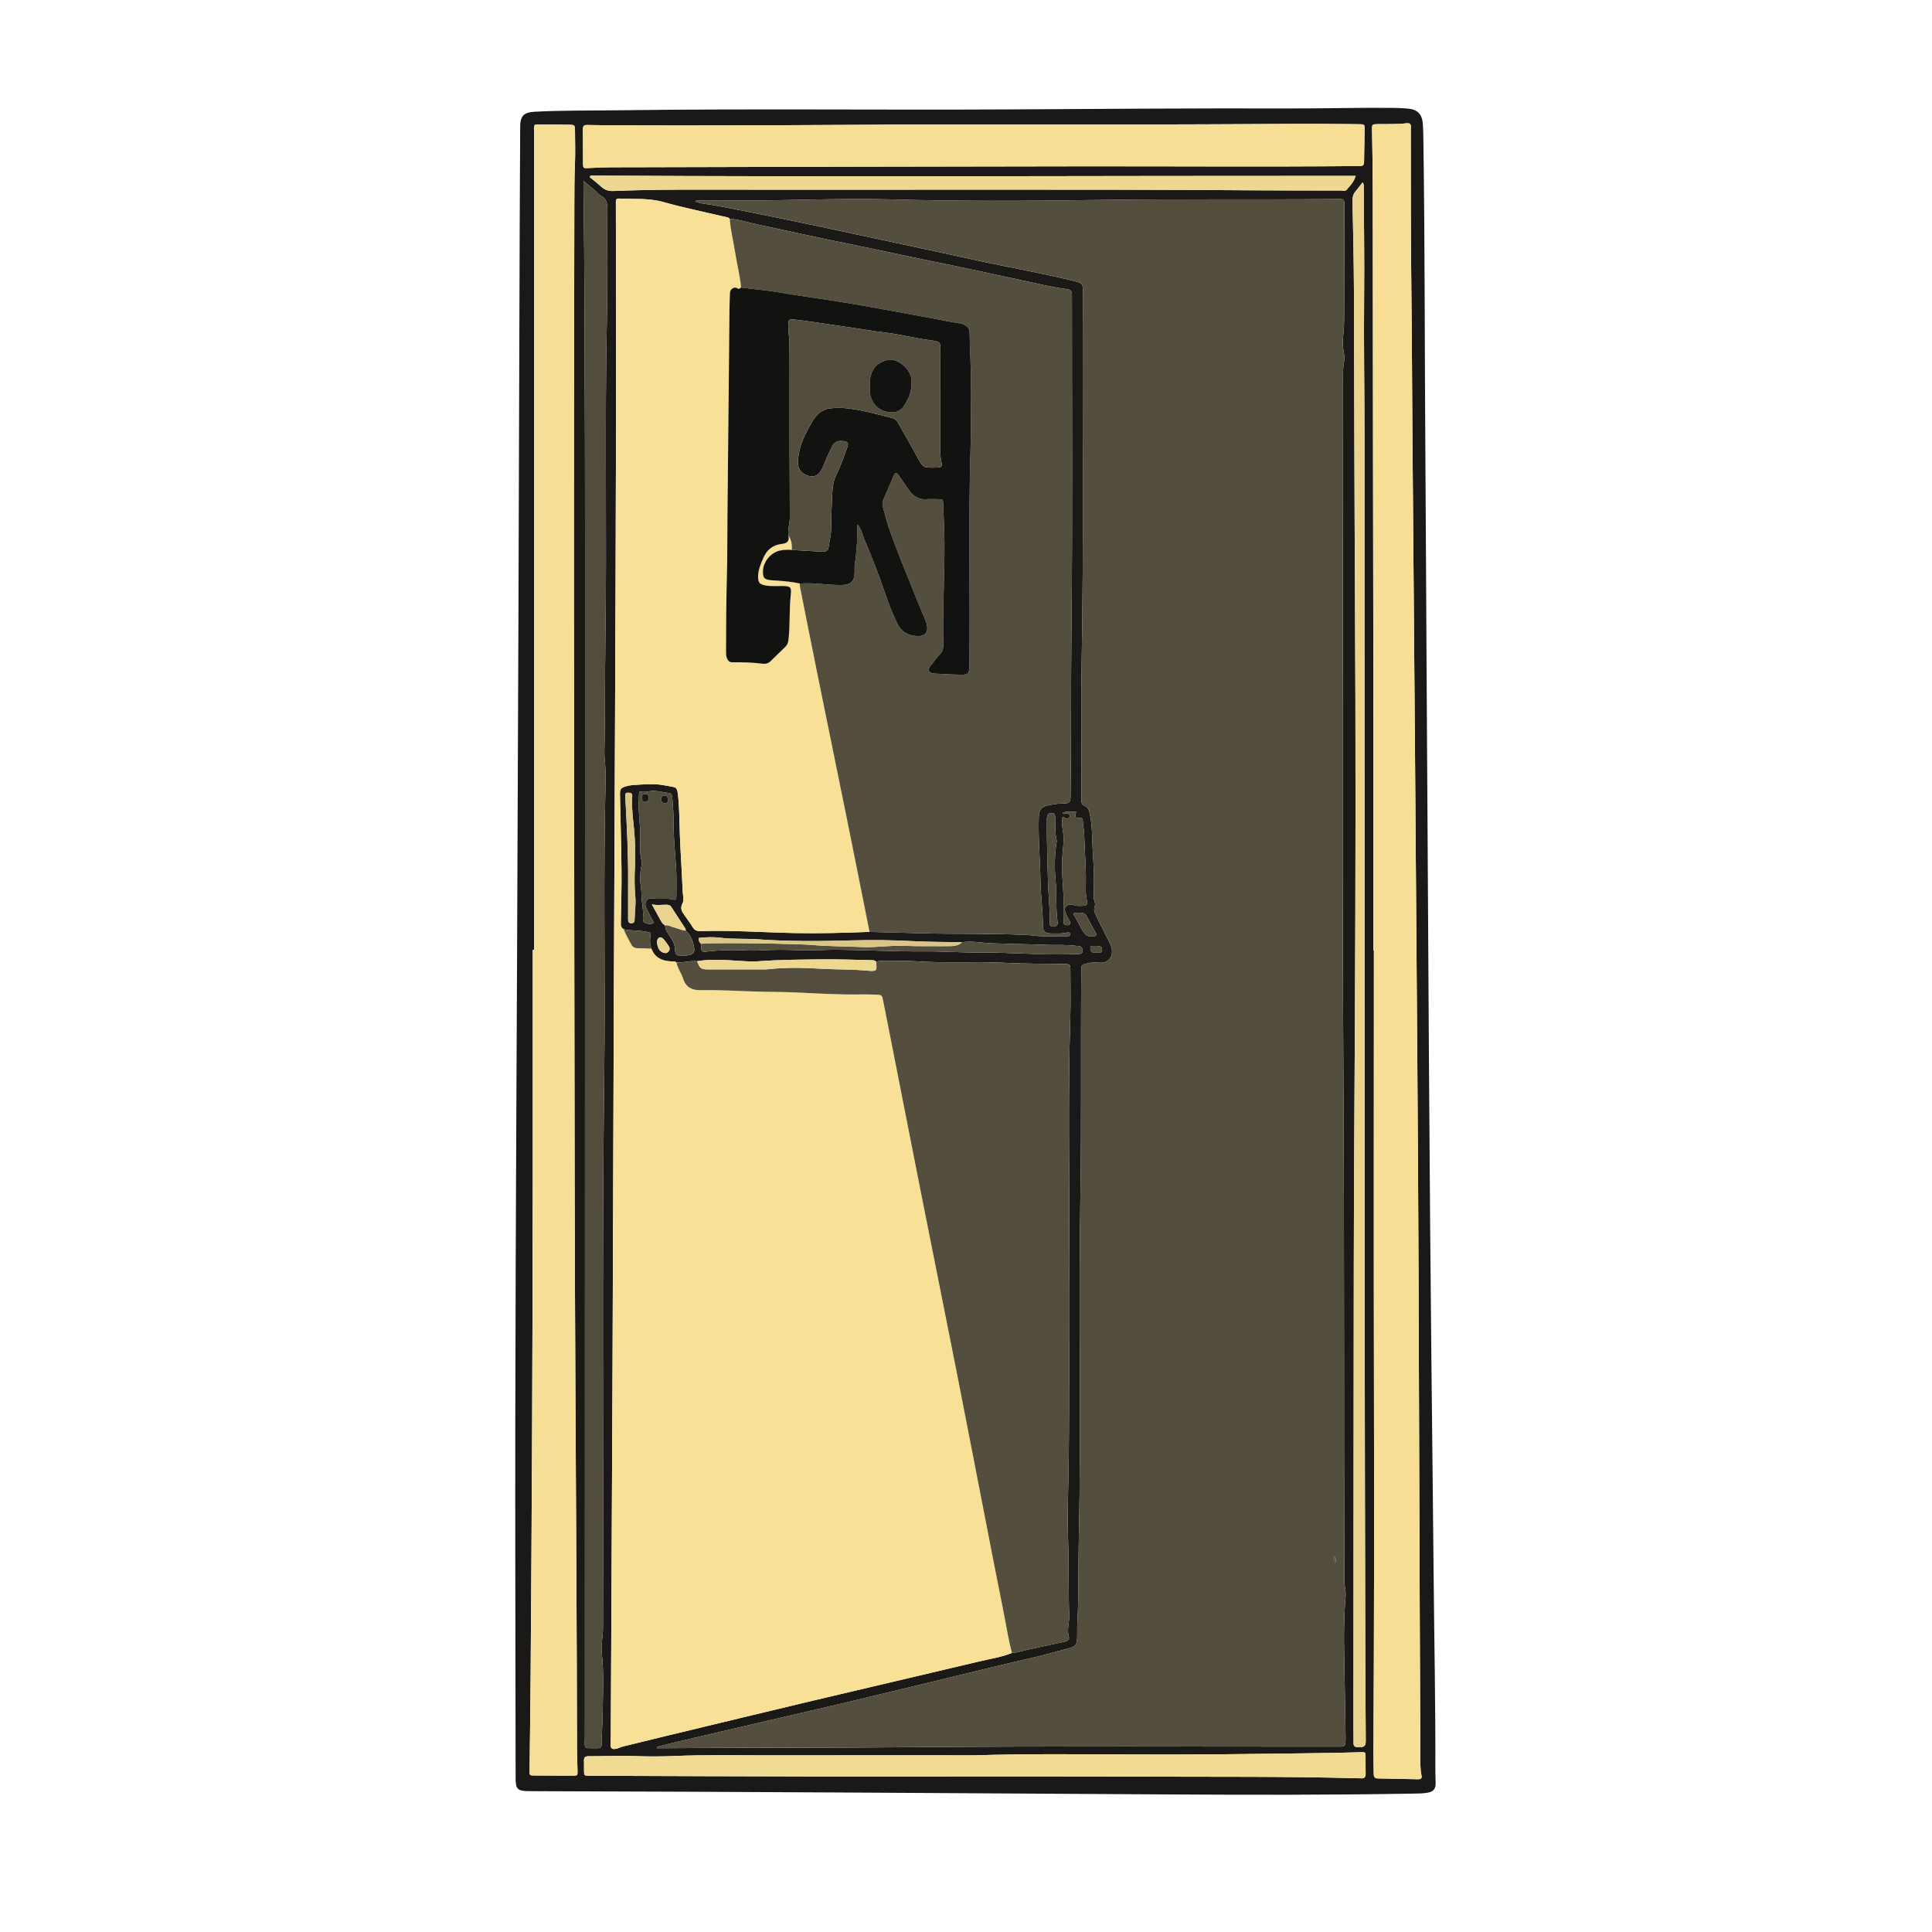 <?xml version="1.0" encoding="UTF-8"?><svg id="Capa_1" xmlns="http://www.w3.org/2000/svg" width="985.66mm" height="985.66mm" viewBox="0 0 2794 2794"><defs><style>.cls-1{fill:#f1da92;}.cls-1,.cls-2,.cls-3,.cls-4,.cls-5,.cls-6,.cls-7,.cls-8,.cls-9,.cls-10,.cls-11,.cls-12{stroke-width:0px;}.cls-2{fill:#f8e096;}.cls-3{fill:#1a1917;}.cls-4{fill:#e9d38e;}.cls-5{fill:#121211;}.cls-6{fill:#dbc686;}.cls-7{fill:#f5de95;}.cls-8{fill:#f6de95;}.cls-9{fill:#534e3d;}.cls-10{fill:#524d3c;}.cls-11{fill:#514c3b;}.cls-12{fill:#eed790;}</style></defs><path class="cls-3" d="M747.8,1376.94c.67-165.64,1.41-331.27,2-496.91.66-183.97,1.16-367.95,1.77-551.92.16-48.33.45-96.65.71-144.98.08-15.39,5.11-20.69,20.89-21.54,40.29-2.15,80.63-1.56,120.95-2.1,188.63-2.53,377.28-.25,565.92-1.28,134.65-.74,269.29-1.79,403.94-1.37,50.32.16,100.64-1.35,150.97-.83,6.99.07,13.99.42,20.95,1,14.14,1.17,21.03,8.46,21.83,22.87.37,6.65.59,13.32.69,19.98,2.31,154.96,1.82,309.95,2.95,464.92.71,98.32,1.1,196.63,1.67,294.95.53,90.65,1.11,181.3,1.65,271.95.59,98.31,1.12,196.63,1.76,294.94.52,81.32,1.11,162.63,1.76,243.95.52,64.32,1.14,128.64,1.79,192.96,1.06,103.98,2.3,207.95,3.25,311.93.87,95.65,2.84,191.28,2.52,286.94-.02,5.66.45,11.33.39,16.99-.08,7.69-3.35,11.55-10.98,13.02-7.23,1.39-14.59,1.31-21.92,1.44-119.97,2.11-239.96,1.88-359.94,1.15-304.95-1.86-609.9-3.8-914.86-4.68-1.33,0-2.67,0-4-.03-15.87-.23-18.74-2.78-18.78-18.55-.22-97.98-.28-195.96-.45-293.94-.51-300.29,1.17-600.58,2.59-900.87ZM961.88,1338.33c.1,6.35,3.85,11.07,7.09,16.03,3.25,4.99,6.4,10,6.96,16.21,1.02,11.48,1.09,11.51,12.29,11.31,2.96-.05,6.02,0,8.86-.69,4.65-1.12,7.75-4.05,6.96-9.28-1.5-9.9-4.47-19.17-12.44-26-.1-.98.12-2.17-.35-2.9-6.8-10.56-13.7-21.06-20.55-31.59-1.92-2.95-4.9-3.02-7.92-3.03-6.15-.02-12.25,1.12-20.1-.51,5.23,9.47,9.52,17.14,13.71,24.85,1.32,2.42,3.25,4.13,5.49,5.59ZM1391.29,1362.55c-23.96-.28-47.89-.24-71.86-1.51-29.55-1.57-59.16-1.86-88.82-1.04-44.9,1.24-89.88,1.65-134.74-1.59-17.93-1.29-35.9.01-53.84-2.24-10.32-1.3-21-.96-31.52.24-.42,3.92.92,6.4,3.31,8.45.14,12.93.77,12.06,11.71,10.88,14.93-1.61,29.84-2.11,44.77-1.61,9.54.32,18.94,1,28.6.37,18.57-1.22,37.3-1.1,55.91-.35,18.89.77,37.7-.79,56.57-.67,40.91.28,81.77,2.71,122.67,2.4,29.49-.23,58.93,1.96,88.38,1.73,38.95-.31,77.77,3.37,116.71,2.55,6.99-.15,13.98-.23,20.97-.43,2.9-.08,5.57-1.17,5.5-4.48-.07-3.44-1.35-6.58-5.49-7.18-.98-.14-2.01,0-2.99-.14-14.74-2.09-29.61-.88-44.41-1.48-25.56-1.04-51.16-1.29-76.74-2.22-14.9-.54-29.74-3.65-44.72-1.68ZM1266.94,1390.84c-1.66-2.01-3.91-2.21-6.32-2.26-23.98-.43-47.96-1.53-71.93-1.2-30.63.41-61.28.43-91.87,2.79-9.94.77-19.93-.19-29.92-.77-19.57-1.13-39.24-2.72-58.8.66-10.04-1.05-19.81,2.33-29.81,1.81-2.54-2.15-5.62-1.44-8.54-1.6-12.82-.72-23-5.4-27.71-18.36-2.73-7.54-2.26-15.32-.9-22.83-13.25-4.36-26.44-2.48-39.05-5.15-3.74-2-4.37-5.15-4.29-9.21.52-25.29,1.21-50.6.97-75.89-.34-36.26-1.43-72.52-2.18-108.77-.19-9.28.99-10.88,9.93-13.22,2.56-.67,5.2-1.28,7.84-1.45,16.24-1.03,32.45-2.76,48.68.7,15.76,3.36,16.32-.57,18.05,19.98,1.93,22.88,1.51,45.88,2.87,68.82,1.28,21.57,2.22,43.18,3.37,64.77.3,5.64,2.06,12.36-.29,16.73-4.15,7.69-.49,12.32,3.19,17.68,3.77,5.49,7.95,10.73,11.3,16.46,2.72,4.66,6.1,6.17,11.39,6,45.63-1.44,91.18,1.92,136.77,2.85,35.98.73,71.88-.37,107.8-1.71,24.59.75,49.19,1.24,73.78,1.95,51.55,1.47,103.17-.04,154.72,2.61,2.32.12,4.64.27,6.94.59,16.9,2.38,33.9.82,50.85,1.14,2.11.04,4.21-.73,3.64-3.43-.57-2.68-2.86-2.34-4.79-1.82-7.21,1.97-14.57,1.15-21.86,1.25-9.6.13-12.71-2.67-12.66-12.4.13-21.29-3.19-42.43-3.46-63.58-.39-30.61-3.42-61.13-2.44-91.76.36-11.34,3.57-15.76,14.62-17.83,6.5-1.22,13.02-2.35,19.74-2.41,10.61-.11,11.51-1.34,11.64-11.45,1.02-78.24.36-156.48,1.22-234.73,1.78-160.92.68-321.87.76-482.8,0-2,.06-4-.02-6-.28-6.59-1.39-8.02-8.1-8.93-21.06-2.85-41.7-7.84-62.43-12.32-44.41-9.58-88.79-19.26-133.33-28.24-37.38-7.53-74.58-15.93-111.97-23.41-46.82-9.36-93.39-19.89-140.11-29.71-12.94-2.72-25.54-7.16-38.87-8-2.54-2.59-6.04-2.59-9.24-3.34-28.84-6.85-57.95-12.7-86.44-20.78-21.41-6.07-42.93-4.14-64.46-5.13-3.48-.16-4.75,1.61-4.63,4.83.06,1.66.04,3.33.04,5,.11,103.63.47,207.26.26,310.89-.31,152.96-.98,305.92-1.57,458.87-.51,129.96-1.19,259.93-1.69,389.89-.65,172.62-1.1,345.24-1.81,517.86-.71,173.95-1.63,347.9-2.46,521.85-.04,8.99.08,18-.27,26.98-.23,5.79,2.98,6.76,7.74,5.78,3.54-.73,6.83-2.58,10.36-3.45,20.03-4.98,40.09-9.87,60.16-14.7,72.21-17.39,144.4-34.91,216.67-52.08,79.08-18.79,158.26-37.1,237.32-55.96,16.11-3.84,32.65-6.21,48.14-12.51,7.43-.06,14.29-2.93,21.43-4.39,18.2-3.73,36.28-7.99,54.47-11.74,4.28-.88,7.63-2.83,6.36-7.05-3.13-10.37.8-20.4.46-30.63-1.22-36.25-.22-72.52-1.56-108.81-1.38-37.53.36-75.2.83-112.79,1.29-102.63.1-205.29.7-307.94.65-111.25-1.87-222.52,1.62-333.77.72-22.97.21-45.99.21-68.98,0-10.16-.06-10.06-10.61-10.25-27.94-.48-55.86-.11-83.83-1.64-43.19-2.37-86.53.79-129.77-2.26-13.93-.98-27.98-.33-41.98-.29-4.97.02-10.01-.74-14.88.97ZM949.86,2526.28c.14.64.29,1.28.43,1.93,3.65,0,7.29.02,10.94,0,120.93-.88,241.87-.39,362.81-1.48,202.98-1.83,405.98-.67,608.98-.77,2.33,0,4.67.01,7-.05,3.53-.1,5.62-1.86,5.81-5.47.14-2.66.15-5.33.13-8-.22-25.61-.91-51.23-1.29-76.82-.62-42.24-2.49-84.58,1.32-126.8.7-7.76-1.8-15.13-1.82-22.82-.85-244.49.07-488.98-1.41-733.48-2.01-331.64-.51-663.31-.45-994.96,0-11.28-.75-22.58,1.36-33.86.9-4.78.46-10.05-.47-14.89-1.61-8.32-1.57-16.73-.58-24.87.97-7.99,1.24-15.9,1.26-23.86.11-52.33.15-104.66.27-156.99.04-17.06,1.58-15.37-14.62-15.22-115.6,1.04-231.2-.38-346.82,1.37-98.23,1.49-196.53,1.88-294.82-.91-78.25-2.22-156.53,2.58-234.81,1.46-13.33-.19-26.67-.07-40,0-2.37.01-4.91-.56-8.21,1.33,9.35,3.85,18.29,3.96,26.99,5.57,34.88,6.45,69.67,13.47,104.42,20.61,32.5,6.68,64.91,13.75,97.35,20.68,39.9,8.53,79.78,17.1,119.67,25.66,34.38,7.38,68.68,15.19,103.17,22.01,30.27,5.99,60.51,12.06,90.52,19.22,21.14,5.04,19.15,4.07,19.04,24.31-.99,177.27,1.51,354.55-1.81,531.81-.95,50.65-.15,101.33-.17,151.99,0,14.33-.04,28.67-.12,43-.02,3.75-.16,7.34,4.19,9.16,5.58,2.33,6.99,7.14,8.15,12.71,2.24,10.8,2.9,21.87,3.16,32.64.61,24.61,3.54,49.14,2.45,73.8-.21,4.66.19,9.34,0,14-.16,4.05,3.03,7.85,1.46,11.73-2.3,5.72.02,10.45,2.29,15.2,4.58,9.6,9.42,19.07,14.14,28.6,2.22,4.48,4.68,8.86,6.58,13.47,5.77,14.04-2.91,26.58-16.56,24.84-5.84-.74-11.87-.39-17.83,1.19-7.97,2.11-8.09,1.74-8.17,10.15-1.08,108.6.44,217.19-1.36,325.8-2.73,164.9,1.43,329.86-2.26,494.79-.92,41.26.25,82.57-2.18,123.82-.37,6.31,0,12.67-.2,19-.34,11.61-1.76,13.87-12.78,16.94-19.5,5.43-39.06,10.65-58.82,15.16-35.92,8.19-71.68,17.09-107.5,25.72-48.08,11.58-96.12,23.29-144.22,34.75-35.52,8.46-71.11,16.6-106.67,24.88-48.48,11.3-96.97,22.57-145.45,33.92-10.86,2.54-21.65,5.37-32.48,8.06ZM1986.11,1374.19c.26,0,.52,0,.77,0,0,216.32-.34,432.65.11,648.97.36,170.32.2,340.65-.78,510.97-.06,10.33.36,20.66.41,30.99.02,4.26,1.05,6.77,6.15,6.82,19,.2,37.99.87,56.98,1.15,5.61.08,6.9-1.27,5.82-6.41-2-9.59-1.42-19.26-1.48-28.88-.38-65.33-.65-130.66-.89-195.99-.61-170.66-1.09-341.31-1.79-511.97-.4-97.66-1.03-195.32-1.72-292.98-1.13-159.65-2.36-319.3-3.6-478.95-1.13-144.98-2.26-289.97-3.53-434.95-.61-69.32-.66-138.65-1.54-207.97-.95-74.66-.56-149.33-.75-223.99,0-2.33-.17-4.68.05-7,.49-5.18-2.08-6.22-6.65-5.68-13.61,1.61-27.3.96-40.96,1.19-8.56.14-8.71.14-8.52,8.78,1.22,55.32,1.12,110.64,1.13,165.97.04,206.65.55,413.31.75,619.96.13,133.33.02,266.65.02,399.98ZM772.27,1373.64c-.62,0-1.24,0-1.87,0,0,107.66.01,215.31,0,322.97-.03,243.31-1.27,486.61-3.05,729.92-.33,44.66-1.01,89.32-1.5,133.97-.08,6.87-.03,7.09,6.19,7.15,19,.18,38,.26,56.99.21,6.29-.02,6.35-.33,6.17-7.11-.27-10.66-.74-21.32-.76-31.98-.29-166.31-1.28-332.62-2.2-498.93-1.19-213.64-1.41-427.29-1.69-640.93-.47-364.63-.91-729.26.05-1093.9.05-18.99.07-37.98.85-56.98.68-16.3.23-32.66.08-48.99-.07-8.19-.5-8.52-8.46-8.65-12.33-.2-24.66-.3-36.99-.34-15.93-.05-13.77-1.94-13.77,13.7-.04,393.29-.03,786.59-.03,1179.88ZM1409.43,179.99c-28,0-55.99-.14-83.99.02-153.32.87-306.63,2.1-459.95.99-5.33-.04-10.67-.06-16-.25-4.44-.16-6.64,1.22-6.55,6.26.28,16.33.04,32.67.2,49,.07,7.13.41,7.44,7.44,7.01,23.97-1.45,47.99-1.12,71.97-1.19,212.64-.6,425.29-1.07,637.93-1.32,135.32-.16,270.63.87,405.95-.38,5.24-.05,6.17-1.87,6.22-6.25.16-15.33.57-30.65.77-45.98.11-8.13,0-8.22-8.06-8.28-29.66-.23-59.33-.7-88.99-.52-155.65.96-311.3,1.39-466.95.88ZM843.86,261.63c0,5.54-.04,9.07,0,12.6.81,57.6,1.19,115.22,1.45,172.8,1.19,262.97.72,525.94.71,788.92-.02,425.29-.16,850.58-.17,1275.87,0,18.15-3.5,16.27,17.52,16.44,4.44.03,6.86-1.28,6.83-6.2-.1-15.29,1.21-30.58,1.37-45.82.29-28.26,1.95-56.58-1.26-84.82-1.4-12.3,1.65-24.48,1.69-36.82.92-266.24-1.63-532.49,1.82-798.73,1.87-144.25-1.73-288.54,2.12-432.78.33-12.35-2.12-24.46-1.84-36.83,1.16-52.26.54-104.53,1.35-156.81,2.44-157.9-1.2-315.85,2.32-473.77,1.14-51.3.16-102.65.57-153.98.07-8.55-1.79-14.79-9.73-18.89-2.85-1.47-4.84-4.53-7.37-6.69-5.2-4.44-10.49-8.77-17.37-14.49ZM1409.96,2538.49c-98.64,0-197.29-.12-295.93.05-46.32.08-92.65-1-138.95.95-18.65.78-37.26.8-55.95.14-22.63-.8-45.31.25-67.97.18-5.45-.02-6.93,2.2-6.64,7.14.27,4.65-.05,9.33.05,13.99.15,6.87.21,6.88,7.47,7.09,2.33.07,4.67.03,7,.04,107.64.35,215.28.88,322.93,1,157.3.18,314.6-.39,471.89.23,102.97.41,205.96-.46,308.91,2.35,1.67.05,3.35-.11,5,.06,5.01.53,7.36-1.31,7.17-6.68-.28-8.32.05-16.66-.11-24.99-.12-6.21-.29-6.2-7.11-6.03-15.98.38-31.95.9-47.93,1.11-54.97.74-109.94,1.56-164.92,1.98-43.65.33-87.31.29-130.97.1-71.31-.3-142.63-.99-213.94,1.28ZM1970.5,263.79c-3.62,4.64-6.73,8.9-10.14,12.91-3.45,4.04-4.51,8.47-4.4,13.79.86,43.98,1.93,87.97,2.08,131.95.48,146.65.69,293.31,1.5,439.96,1.12,203.31.93,406.64-.1,609.96-.6,118.99-1.41,237.98-1.61,356.97-.37,224.32-.37,448.64-.52,672.96,0,6,.32,12.01.11,18-.17,4.85,1.92,6.67,6.55,6.21,1.32-.13,2.66.05,4,.07q6.86.08,7.1-7.14c.06-2,.03-4,.02-6-.22-40.66-.55-81.32-.63-121.99-.36-171.32-.86-342.64-.93-513.96-.16-413.31-.07-826.62-.19-1239.93-.02-71.33-1.3-142.66-.55-213.98.53-51.01-.43-101.98-.53-152.97,0-1.89.58-3.95-1.75-6.8ZM853.91,253.92c-.32.79-.64,1.59-.96,2.38,5.6,4.59,11.4,8.95,16.73,13.83,4.97,4.56,10.35,6.36,17.16,6.08,41.29-1.66,82.61-2.03,123.94-1.95,268.97.55,537.95-.93,806.92.99,40.33.29,80.65.23,120.98.27,2.94,0,6.69,1.3,8.66-1,4.98-5.84,10.79-11.33,13.1-20.18-369.5-.19-738.02,1.81-1106.53-.42ZM925.12,1144.68c-1.65,3.57-.89,6.93-1.12,10.17-1.35,18.97,2.2,37.76,1.97,56.71-.14,10.92-.93,21.91,1.66,32.78.74,3.12.54,6.79-.35,9.89-1.42,4.94-1.02,9.88-1.36,14.84-.55,8.04,1.79,15.88,1.75,23.76-.05,12,3.35,23.73,2.19,35.74-.4,4.19,2.05,6.21,5.59,6.97,3.15.68,6.49,1.43,10.2-1.02-3.77-7.27-7.69-14.47-11.25-21.85-3.34-6.92,1.21-14.91,8.36-13.57,10.28,1.94,20.67-.81,30.76,1.77,4.06,1.04,4.62-1.14,4.61-4.16-.08-14.31.53-28.68-.46-42.93-1.5-21.5-3.66-42.97-3.59-64.54.04-11.98-.75-23.86-1.88-35.77-.32-3.42-1.38-6.23-4.76-6.59-9.53-1.03-18.96-4.42-28.59-2.51-4.61.91-9.02,1.38-13.72.32ZM1536.61,1181.87c-2.26,10.03,1.36,19.77,1.5,29.71.17,11.36-1.72,22.47-2.15,33.74-.83,21.63,2.87,43.07,2.04,64.68-.23,5.98-.05,11.98-.03,17.96,0,2,.03,3.99.13,5.99.11,2.27,1.21,3.75,3.61,3.9,1.96.12,4.15.52,5.48-1.35,1.07-1.5.42-3.2-.37-4.71-1.54-2.93-3.49-5.7-4.6-8.78-1.41-3.92-4.23-8.33-.6-12.16,3.25-3.44,7.79-3.35,12.13-1.78,3.89,1.41,7.9,1.01,11.86.9,5.88-.16,7.15-1.27,6.19-7.27-1-6.25-1.97-12.44-1.69-18.77,1.13-25.93-1.65-51.75-2.21-77.64-.15-6.88-2.02-13.74-2.09-20.73-.02-1.84-.99-2.64-3.19-2.7-8.43-.2-8.43-.33-6.36-8.68-6.53-.05-13.07-1.83-19.81,1.54,2.91,3.14,4.96-.07,7.15.67,2.08.7,3.8,1.71,3.52,4.06-.27,2.23-2.02,3.22-4.22,3.46-2.42.26-3.65-3.06-6.28-2.05ZM908.37,1273.57c0,18.31.02,36.61-.02,54.92,0,3.55.03,6.82,4.99,6.69,4.38-.12,4.4-3.12,4.47-6.24.23-10.59,1.94-21.07.99-31.79-1.29-14.56-1.37-29.2-.55-43.88,1-17.94.31-35.96-1.29-53.84-1.25-13.9-3.42-27.71-2.76-41.73.11-2.32.15-4.66.1-6.98-.1-4.35-3.28-4.25-6.36-4.32-3.19-.07-3.9,1.81-3.73,4.51.15,2.33.24,4.65.37,6.98,2.02,38.54,4.04,77.09,3.8,115.71ZM1528.25,1216.29c-2.76-11.14-1.82-23.16-2.34-35.09-.01-.33-.04-.66-.06-1-.19-3.46-2.29-4.46-5.4-4.27-4.91.3-6.33,2.12-6.43,9.05-.43,29.92.92,59.81,1.56,89.71.43,19.94,3.24,39.77,2.33,59.74-.2,4.41,2.04,5.94,6.18,5.49,4.02-.44,6.01-2.34,5.38-6.61-2.96-20.09-.94-40.4-2.94-60.62-1.82-18.44-1.38-37.2,1.72-56.42ZM1551.84,1321.31c5.78,9.02,9.59,18.08,14.92,26.41,3.57,5.58,7.99,7.1,14.07,6.51,3.8-.37,5.87-1.34,3.65-5.42-4.41-8.11-8.82-16.22-13.33-24.28-1.54-2.76-3.97-4.46-7.24-4.45-3.59.01-7.24-.8-12.07,1.23ZM950.07,1363.37c1.06,5.29,2.07,11.01,7.87,13.83,2.7,1.31,5.86,1.87,8.37-.6,2.41-2.39,2.67-5.42.9-8.22-2.12-3.35-4.5-6.58-7.05-9.62-1.73-2.06-4.19-3.9-6.97-2.63-2.69,1.23-2.74,4.29-3.13,7.25ZM1584.39,1377.87c2.24,0,3.23.04,4.21,0,2.31-.11,4.87-.07,5.17-3.2.32-3.36-1.12-5.82-4.61-6.4-2.24-.38-4.57-.43-6.85-.32-2.1.1-5.37-.81-5.38,2.47-.01,2.67.32,6.12,3.85,7.15,1.53.45,3.24.28,3.61.3Z"/><path class="cls-9" d="M949.86,2526.28c10.82-2.69,21.62-5.52,32.48-8.06,48.47-11.35,96.96-22.62,145.45-33.92,35.56-8.28,71.15-16.42,106.67-24.88,48.1-11.46,96.15-23.17,144.22-34.75,35.82-8.63,71.58-17.52,107.5-25.72,19.76-4.51,39.32-9.72,58.82-15.16,11.03-3.07,12.44-5.33,12.78-16.94.19-6.33-.18-12.68.2-19,2.43-41.25,1.26-82.55,2.18-123.82,3.69-164.92-.47-329.89,2.26-494.79,1.8-108.62.28-217.21,1.36-325.8.08-8.41.2-8.04,8.17-10.15,5.96-1.58,11.99-1.93,17.83-1.19,13.65,1.74,22.32-10.79,16.56-24.84-1.89-4.61-4.36-8.99-6.58-13.47-4.72-9.53-9.55-19.01-14.14-28.6-2.27-4.76-4.59-9.48-2.29-15.2,1.56-3.88-1.62-7.68-1.46-11.73.18-4.66-.21-9.34,0-14,1.1-24.65-1.84-49.19-2.45-73.8-.27-10.77-.92-21.84-3.16-32.64-1.16-5.57-2.57-10.38-8.15-12.71-4.35-1.82-4.21-5.41-4.19-9.16.08-14.33.12-28.67.12-43,.02-50.67-.78-101.35.17-151.99,3.32-177.27.82-354.54,1.81-531.81.11-20.25,2.1-19.27-19.04-24.31-30.01-7.16-60.25-13.24-90.52-19.22-34.49-6.82-68.79-14.64-103.17-22.01-39.89-8.56-79.78-17.13-119.67-25.66-32.44-6.94-64.86-14.01-97.35-20.68-34.75-7.14-69.53-14.16-104.42-20.61-8.69-1.61-17.63-1.72-26.99-5.57,3.3-1.88,5.84-1.32,8.21-1.33,13.33-.06,26.67-.19,40,0,78.29,1.12,156.56-3.68,234.81-1.46,98.28,2.78,196.58,2.4,294.82.91,115.62-1.75,231.22-.33,346.82-1.37,16.19-.15,14.66-1.84,14.62,15.22-.12,52.33-.15,104.66-.27,156.99-.02,7.97-.29,15.88-1.26,23.86-.99,8.14-1.03,16.55.58,24.87.93,4.84,1.37,10.11.47,14.89-2.11,11.28-1.36,22.58-1.36,33.86-.06,331.66-1.56,663.32.45,994.96,1.48,244.5.55,488.99,1.41,733.48.03,7.68,2.52,15.06,1.82,22.82-3.81,42.22-1.94,84.56-1.32,126.8.38,25.59,1.07,51.21,1.29,76.82.02,2.67.01,5.33-.13,8-.19,3.62-2.27,5.37-5.81,5.47-2.33.07-4.67.05-7,.05-202.99.1-406-1.06-608.98.77-120.94,1.09-241.87.6-362.81,1.48-3.65.03-7.29,0-10.94,0-.14-.64-.29-1.28-.43-1.93ZM1931.26,2259.88c.31-3.02,2.16-6.53-1.84-9.32q-.74,5.16,1.84,9.32Z"/><path class="cls-2" d="M1257.51,1347.67c-35.92,1.34-71.82,2.44-107.8,1.71-45.59-.93-91.14-4.29-136.77-2.85-5.29.17-8.67-1.35-11.39-6-3.35-5.73-7.53-10.97-11.3-16.46-3.68-5.36-7.34-9.99-3.19-17.68,2.35-4.37.59-11.09.29-16.73-1.15-21.59-2.08-43.2-3.37-64.77-1.37-22.94-.95-45.94-2.87-68.82-1.73-20.55-2.29-16.62-18.05-19.98-16.23-3.46-32.44-1.73-48.68-.7-2.63.17-5.27.78-7.84,1.45-8.94,2.35-10.12,3.95-9.93,13.22.75,36.26,1.84,72.51,2.18,108.77.24,25.29-.46,50.6-.97,75.89-.08,4.06.54,7.21,4.29,9.21,2.62,7.57,6.87,14.34,10.56,21.39,2.07,3.96,4.93,5.91,9.47,5.92,6.64.03,13.28.43,19.92.67,4.71,12.96,14.9,17.63,27.71,18.36,2.91.16,5.99-.55,8.54,1.6,1.68,8.61,7.26,15.61,9.82,23.84,3.64,11.73,12.79,16.28,23.76,16.11,25.68-.38,51.27,1.05,76.89,1.94,20.96.73,41.93.55,62.91,1.47,31.93,1.41,63.88,3.51,95.9,2.77,7.32-.17,14.65.42,21.98.47,3.89.03,6.36,1.33,6.88,5.49.25,1.97.95,3.88,1.33,5.84,18.13,92.12,36.17,184.25,54.4,276.35,17.13,86.55,34.6,173.03,51.67,259.58,15.07,76.44,29.77,152.94,44.68,229.41,7.46,38.23,14.89,76.47,22.57,114.66,4.07,20.21,7.05,40.65,12.41,60.59-15.49,6.3-32.03,8.66-48.14,12.51-79.06,18.86-158.25,37.17-237.32,55.96-72.27,17.17-144.45,34.69-216.67,52.08-20.07,4.83-40.12,9.72-60.16,14.7-3.52.88-6.82,2.72-10.36,3.45-4.75.98-7.97.01-7.74-5.78.35-8.98.23-17.99.27-26.98.83-173.95,1.75-347.9,2.46-521.85.71-172.62,1.15-345.24,1.81-517.86.49-129.96,1.18-259.93,1.69-389.89.6-152.96,1.27-305.92,1.57-458.87.21-103.63-.15-207.26-.26-310.89,0-1.67.02-3.33-.04-5-.11-3.22,1.15-4.99,4.63-4.83,21.53.98,43.05-.94,64.46,5.13,28.49,8.07,57.61,13.93,86.44,20.78,3.19.76,6.69.75,9.24,3.34,1.01,16,5.02,31.53,7.51,47.29,2.75,17.41,7.21,34.54,8.88,52.14-1.53.42-2.65,2.61-4.39,1.62-2.76-1.57-4.98-2.31-8.11-.28-3.46,2.24-3.6,5.27-3.7,8.61-.22,7.32-.56,14.65-.63,21.97-.4,39.65-.72,79.31-1.11,118.96-.58,59.31-1.21,118.63-1.78,177.94-.29,29.99-.03,59.99-.85,89.97-.97,35.65-1.21,71.3-1.21,106.96,0,3.65-.08,7.3,1.47,10.8,1.5,3.38,3.68,5.42,7.55,5.37,14.66-.17,29.29.19,43.85,2.08,4.53.59,8.51-.62,11.86-3.93,7.1-7.03,14.35-13.9,21.43-20.94,2.69-2.67,3.72-6.09,4.15-9.9,2.47-21.85.91-43.9,3.35-65.77,1.13-10.17-.81-11.59-10.94-11.82-8.32-.19-16.66.76-24.94-.72-9.6-1.71-11.64-4.13-11.4-13.97.23-9.22,3.9-17.4,7.44-25.71,5.02-11.8,13.51-18.81,26.19-20.39,8.32-1.04,11.79-3.46,10.3-12.2,4.4,6.29,5.2,13.42,4.85,20.83-5.65-.41-11.27-.36-16.84.81-13.86,2.92-24.98,16.64-24.96,30.81.02,8.77,1.89,10.92,10.86,12.08,2.95.38,5.95.38,8.93.61,11.18.85,22.35,1.71,33.32,4.19.15,1.64.16,3.31.48,4.92,8.26,41.44,16.46,82.88,24.85,124.29,15.14,74.66,30.47,149.29,45.59,223.96,10.16,50.21,20.1,100.46,30.14,150.7Z"/><path class="cls-9" d="M1071.77,415.83c-1.67-17.6-6.13-34.72-8.88-52.14-2.49-15.77-6.51-31.29-7.51-47.29,13.33.84,25.93,5.28,38.87,8,46.72,9.82,93.29,20.34,140.11,29.71,37.39,7.48,74.6,15.87,111.97,23.41,44.54,8.98,88.92,18.65,133.33,28.24,20.73,4.47,41.37,9.47,62.43,12.32,6.7.91,7.82,2.34,8.1,8.93.09,2,.02,4,.02,6-.08,160.94,1.03,321.89-.76,482.8-.87,78.25-.2,156.49-1.22,234.73-.13,10.1-1.03,11.34-11.64,11.45-6.73.07-13.24,1.2-19.74,2.41-11.05,2.07-14.26,6.49-14.62,17.83-.98,30.63,2.06,61.15,2.44,91.76.27,21.15,3.58,42.28,3.46,63.58-.06,9.72,3.06,12.53,12.66,12.4,7.29-.1,14.66.71,21.86-1.25,1.94-.53,4.23-.87,4.79,1.82.57,2.7-1.54,3.47-3.64,3.43-16.95-.31-33.94,1.24-50.85-1.14-2.3-.32-4.62-.47-6.94-.59-51.55-2.65-103.17-1.13-154.72-2.61-24.59-.7-49.19-1.19-73.78-1.95-10.04-50.23-19.97-100.49-30.14-150.7-15.12-74.67-30.45-149.29-45.59-223.96-8.4-41.41-16.6-82.85-24.85-124.29-.32-1.61-.32-3.28-.48-4.92,1.33,0,2.67.04,3.99-.04,19.33-1.18,38.45,2.82,57.76,2.23,12.2-.37,17.41-5.56,17.7-17.86.1-4.33-.26-8.73.39-12.97,2.12-13.81,3.16-27.69,3.53-41.63.12-4.48.02-8.96.02-15.17,6.41,7.2,7.18,14.71,9.99,21.27,10.34,24.15,19.92,48.58,28.5,73.45,5.73,16.62,11.61,33.26,19.53,49.1,5.92,11.83,15.4,16.94,27.89,17.64,12.29.69,17.25-5.32,14.38-17.09-.47-1.93-.96-3.88-1.74-5.69-9.21-21.38-17.78-43.01-26.44-64.61-12.88-32.1-26.31-63.95-34.71-97.64-1-4-1.76-7.55.03-11.57,5.13-11.54,9.9-23.25,14.95-34.83,2.25-5.17,4.25-5.4,7.54-.82,5.05,7.01,9.82,14.22,14.78,21.3,6.12,8.74,14.03,13.92,25.24,13.07,5.3-.4,10.66-.15,15.99-.08,7.76.11,8.03.32,8.29,7.65.67,18.82,1.66,37.65,1.77,56.48.27,48.93-2.86,97.83-1.7,146.77.12,4.87-.82,8.94-4.27,12.76-5.33,5.91-10.16,12.29-15.01,18.61-3.06,4-2.08,7.43,2.45,9.32,1.19.5,2.58.61,3.9.68,12.49.59,24.98,1.39,37.48,1.6,11.79.2,13.08-1.42,13.22-13.28,1.32-105.89-1.62-211.81,1.77-317.7.99-30.95-.21-61.97.26-92.95.36-23.65-1.43-47.2-1.73-70.8-.07-5.01-2.2-7.76-6.17-10.38-5.03-3.33-10.78-3.24-16.19-4.29-28.64-5.56-57.36-10.65-86.05-15.95-31.3-5.78-62.61-11.5-94.09-16.26-23.6-3.57-47.25-6.82-70.76-10.94-18.97-3.32-38.13-4.86-57.18-7.34Z"/><path class="cls-9" d="M1463.49,2390.42c-5.36-19.95-8.35-40.38-12.41-60.59-7.68-38.19-15.12-76.43-22.57-114.66-14.91-76.47-29.61-152.98-44.68-229.41-17.07-86.56-34.54-173.04-51.67-259.58-18.23-92.1-36.27-184.23-54.4-276.35-.39-1.96-1.09-3.87-1.33-5.84-.52-4.16-2.99-5.47-6.88-5.49-7.33-.05-14.66-.63-21.98-.47-32.02.74-63.96-1.36-95.9-2.77-20.98-.93-41.95-.74-62.91-1.47-25.63-.89-51.22-2.32-76.89-1.94-10.97.16-20.12-4.38-23.76-16.11-2.55-8.24-8.14-15.24-9.82-23.84,10.01.52,19.77-2.87,29.81-1.81,4.18,10.75,5.42,11.82,16.58,11.86,26.93.11,53.86.04,80.78,0,2.32,0,4.65-.17,6.96-.42,24.87-2.72,49.83-2.04,74.67-.61,22.54,1.3,45.13.74,67.66,2.83,13.51,1.25,13.6.26,12.18-12.89,4.87-1.71,9.91-.95,14.88-.97,14-.05,28.05-.69,41.98.29,43.24,3.05,86.59-.11,129.77,2.26,27.97,1.53,55.89,1.15,83.83,1.64,10.55.18,10.61.08,10.61,10.25,0,23,.51,46.01-.21,68.98-3.48,111.24-.97,222.51-1.62,333.77-.6,102.64.59,205.3-.7,307.94-.47,37.6-2.21,75.26-.83,112.79,1.33,36.29.34,72.56,1.56,108.81.34,10.23-3.58,20.26-.46,30.63,1.27,4.22-2.08,6.17-6.36,7.05-18.19,3.76-36.28,8.01-54.47,11.74-7.14,1.46-14.01,4.33-21.43,4.39Z"/><path class="cls-8" d="M1986.11,1374.19c0-133.33.1-266.65-.02-399.98-.2-206.65-.71-413.31-.75-619.96-.01-55.33.09-110.65-1.13-165.97-.19-8.64-.04-8.64,8.52-8.78,13.66-.22,27.35.43,40.96-1.19,4.57-.54,7.13.5,6.65,5.68-.22,2.31-.06,4.66-.05,7,.19,74.67-.2,149.34.75,223.99.89,69.33.94,138.65,1.54,207.97,1.27,144.98,2.4,289.97,3.53,434.95,1.24,159.65,2.47,319.3,3.6,478.95.69,97.66,1.32,195.32,1.72,292.98.7,170.66,1.18,341.31,1.79,511.97.23,65.33.5,130.66.89,195.99.06,9.63-.52,19.3,1.48,28.88,1.07,5.14-.22,6.49-5.82,6.41-19-.28-37.99-.94-56.98-1.15-5.1-.05-6.12-2.57-6.15-6.82-.05-10.33-.47-20.66-.41-30.99.98-170.32,1.14-340.64.78-510.97-.45-216.32-.11-432.64-.11-648.97-.26,0-.52,0-.77,0Z"/><path class="cls-7" d="M772.27,1373.64c0-393.29,0-786.59.03-1179.88,0-15.64-2.15-13.75,13.77-13.7,12.33.04,24.66.14,36.99.34,7.97.13,8.39.46,8.46,8.65.14,16.33.59,32.68-.08,48.99-.79,19-.8,37.98-.85,56.98-.96,364.63-.51,729.26-.05,1093.9.27,213.64.5,427.29,1.69,640.93.92,166.31,1.91,332.62,2.2,498.93.02,10.66.49,21.32.76,31.98.17,6.78.12,7.09-6.17,7.11-19,.05-38-.03-56.99-.21-6.22-.06-6.26-.27-6.19-7.15.5-44.66,1.18-89.31,1.5-133.97,1.78-243.3,3.02-486.61,3.05-729.92.01-107.66,0-215.31,0-322.97.62,0,1.24,0,1.87,0Z"/><path class="cls-8" d="M1409.43,179.99c155.65.51,311.3.08,466.95-.88,29.66-.18,59.33.29,88.99.52,8.06.06,8.17.15,8.06,8.28-.2,15.33-.61,30.65-.77,45.98-.05,4.38-.98,6.2-6.22,6.25-135.32,1.24-270.63.21-405.95.38-212.65.26-425.29.72-637.93,1.32-23.98.07-47.99-.26-71.97,1.19-7.03.42-7.37.12-7.44-7.01-.16-16.33.07-32.67-.2-49-.09-5.04,2.11-6.42,6.55-6.26,5.33.19,10.66.21,16,.25,153.32,1.11,306.64-.12,459.95-.99,28-.16,55.99-.02,83.99-.02Z"/><path class="cls-11" d="M843.86,261.63c6.88,5.72,12.17,10.05,17.37,14.49,2.53,2.16,4.52,5.22,7.37,6.69,7.94,4.1,9.8,10.34,9.73,18.89-.41,51.33.57,102.67-.57,153.98-3.52,157.92.12,315.87-2.32,473.77-.81,52.28-.19,104.55-1.35,156.81-.27,12.37,2.17,24.48,1.84,36.83-3.85,144.24-.25,288.53-2.12,432.78-3.45,266.24-.9,532.49-1.82,798.73-.04,12.33-3.09,24.51-1.69,36.82,3.21,28.24,1.55,56.57,1.26,84.82-.15,15.24-1.46,30.53-1.37,45.82.03,4.92-2.4,6.23-6.83,6.2-21.02-.16-17.52,1.71-17.52-16.44.01-425.29.15-850.58.17-1275.87.01-262.97.48-525.95-.71-788.92-.26-57.58-.64-115.2-1.45-172.8-.05-3.53,0-7.06,0-12.6Z"/><path class="cls-1" d="M1409.96,2538.49c71.31-2.27,142.63-1.58,213.94-1.28,43.66.18,87.32.23,130.97-.1,54.97-.42,109.94-1.24,164.92-1.98,15.98-.21,31.95-.73,47.93-1.11,6.83-.16,6.99-.18,7.11,6.03.16,8.33-.17,16.67.11,24.99.18,5.38-2.16,7.21-7.17,6.68-1.65-.17-3.33-.01-5-.06-102.95-2.82-205.94-1.94-308.91-2.35-157.3-.63-314.59-.06-471.89-.23-107.64-.12-215.28-.65-322.93-1-2.33,0-4.67.03-7-.04-7.26-.21-7.32-.23-7.47-7.09-.1-4.66.22-9.34-.05-13.99-.29-4.94,1.19-7.16,6.64-7.14,22.66.07,45.35-.97,67.97-.18,18.68.66,37.3.64,55.95-.14,46.3-1.94,92.63-.86,138.95-.95,98.64-.18,197.29-.05,295.93-.05Z"/><path class="cls-4" d="M1970.5,263.79c2.34,2.85,1.75,4.91,1.75,6.8.1,50.99,1.07,101.96.53,152.97-.75,71.32.53,142.65.55,213.98.11,413.31.02,826.62.19,1239.93.07,171.32.57,342.64.93,513.96.09,40.66.42,81.32.63,121.99.01,2,.04,4-.02,6q-.22,7.22-7.1,7.14c-1.33-.02-2.68-.2-4-.07-4.63.46-6.72-1.36-6.55-6.21.21-5.99-.12-12-.11-18,.14-224.32.15-448.64.52-672.96.2-118.99,1.01-237.98,1.61-356.97,1.03-203.32,1.22-406.64.1-609.96-.81-146.66-1.02-293.31-1.5-439.96-.14-43.99-1.22-87.97-2.08-131.95-.1-5.31.95-9.74,4.4-13.79,3.41-4,6.52-8.27,10.14-12.91Z"/><path class="cls-12" d="M853.91,253.92c368.52,2.23,737.04.23,1106.53.42-2.31,8.85-8.13,14.34-13.1,20.18-1.97,2.31-5.73,1.01-8.66,1-40.33-.04-80.66.02-120.98-.27-268.97-1.92-537.95-.45-806.92-.99-41.33-.08-82.65.28-123.94,1.95-6.81.27-12.19-1.53-17.16-6.08-5.33-4.88-11.13-9.24-16.73-13.83.32-.79.64-1.59.96-2.38Z"/><path class="cls-11" d="M925.12,1144.68c4.7,1.07,9.11.6,13.72-.32,9.63-1.91,19.07,1.48,28.59,2.51,3.38.37,4.44,3.18,4.76,6.59,1.13,11.9,1.92,23.79,1.88,35.77-.07,21.58,2.09,43.04,3.59,64.54.99,14.25.38,28.61.46,42.93.02,3.02-.55,5.2-4.61,4.16-10.09-2.58-20.48.17-30.76-1.77-7.14-1.35-11.7,6.65-8.36,13.57,3.56,7.37,7.49,14.57,11.25,21.85-3.71,2.45-7.05,1.7-10.2,1.02-3.54-.76-6-2.79-5.59-6.97,1.16-12.01-2.25-23.74-2.19-35.74.04-7.88-2.3-15.72-1.75-23.76.34-4.95-.06-9.9,1.36-14.84.89-3.1,1.1-6.77.35-9.89-2.59-10.86-1.79-21.86-1.66-32.78.24-18.95-3.32-37.74-1.97-56.71.23-3.24-.53-6.6,1.12-10.17ZM966.02,1155.38c-.4-2.33-1.53-5.12-5.38-4.86-3.22.22-4.47,2.62-4.39,5.61.09,3.55,2.02,5.58,5.61,5.62,3.68.04,4.17-2.58,4.17-6.37ZM933,1159.78c3.54-.44,5.11-2.59,5.03-6-.07-2.91-1.32-5.21-4.45-5.47-3.65-.3-5.35,1.98-5.52,5.36-.17,3.38,1.37,5.61,4.94,6.1Z"/><path class="cls-9" d="M1391.29,1362.55c14.99-1.97,29.82,1.14,44.72,1.68,25.58.93,51.18,1.18,76.74,2.22,14.8.6,29.67-.61,44.41,1.48.98.14,2.01,0,2.99.14,4.13.6,5.42,3.73,5.49,7.18.07,3.31-2.6,4.4-5.5,4.48-6.99.2-13.98.28-20.97.43-38.93.82-77.76-2.86-116.71-2.55-29.44.23-58.89-1.96-88.38-1.73-40.9.31-81.76-2.13-122.67-2.4-18.87-.13-37.69,1.44-56.57.67-18.61-.76-37.34-.88-55.91.35-9.67.64-19.06-.05-28.6-.37-14.93-.5-29.84,0-44.77,1.61-10.95,1.18-11.58,2.06-11.71-10.88,2.31-.24,4.62-.68,6.93-.7,44.91-.54,89.81-.04,134.7,1.48,5.99.2,11.98.36,17.94.87,24.53,2.13,49.15,1.97,73.72,3.1,19.61.91,39.11-2.55,58.8-1.82,22.6.84,45.25.49,67.87.48,6.35,0,12.62-.88,17.49-5.71Z"/><path class="cls-11" d="M1536.61,1181.87c2.64-1.01,3.86,2.31,6.28,2.05,2.21-.24,3.95-1.23,4.22-3.46.29-2.35-1.44-3.37-3.52-4.06-2.19-.73-4.24,2.47-7.15-.67,6.74-3.37,13.28-1.59,19.81-1.54-2.06,8.35-2.07,8.48,6.36,8.68,2.2.05,3.17.86,3.19,2.7.08,6.99,1.95,13.85,2.09,20.73.56,25.88,3.34,51.71,2.21,77.64-.28,6.33.7,12.52,1.69,18.77.96,5.99-.31,7.11-6.19,7.27-3.96.1-7.97.51-11.86-.9-4.34-1.58-8.88-1.66-12.13,1.78-3.63,3.84-.81,8.24.6,12.16,1.11,3.08,3.06,5.85,4.6,8.78.79,1.5,1.44,3.21.37,4.71-1.34,1.87-3.52,1.48-5.48,1.35-2.4-.15-3.5-1.63-3.61-3.9-.1-1.99-.13-3.99-.13-5.99-.01-5.99-.19-11.98.03-17.96.82-21.6-2.87-43.05-2.04-64.68.43-11.27,2.32-22.38,2.15-33.74-.15-9.94-3.77-19.67-1.5-29.71Z"/><path class="cls-12" d="M1266.94,1390.84c1.42,13.15,1.33,14.14-12.18,12.89-22.53-2.09-45.12-1.53-67.66-2.83-24.84-1.43-49.8-2.11-74.67.61-2.31.25-4.64.42-6.96.42-26.93.03-53.86.1-80.78,0-11.16-.04-12.4-1.11-16.58-11.86,19.56-3.38,39.22-1.79,58.8-.66,9.99.58,19.98,1.54,29.92.77,30.59-2.37,61.24-2.38,91.87-2.79,23.97-.32,47.95.78,71.93,1.2,2.41.04,4.66.25,6.32,2.26Z"/><path class="cls-6" d="M1391.29,1362.55c-4.87,4.83-11.14,5.71-17.49,5.71-22.63.01-45.27.36-67.87-.48-19.69-.73-39.19,2.73-58.8,1.82-24.57-1.13-49.19-.97-73.72-3.1-5.96-.52-11.96-.67-17.94-.87-44.89-1.52-89.79-2.02-134.7-1.48-2.31.03-4.62.46-6.93.7-2.4-2.05-3.74-4.53-3.31-8.45,10.52-1.2,21.2-1.53,31.52-.24,17.94,2.25,35.91.95,53.84,2.24,44.86,3.24,89.83,2.82,134.74,1.59,29.66-.82,59.27-.52,88.82,1.04,23.97,1.27,47.9,1.23,71.86,1.51Z"/><path class="cls-6" d="M908.37,1273.57c.24-38.62-1.78-77.16-3.8-115.71-.12-2.33-.22-4.66-.37-6.98-.17-2.69.54-4.58,3.73-4.51,3.08.07,6.26-.03,6.36,4.32.05,2.33,0,4.66-.1,6.98-.66,14.02,1.52,27.83,2.76,41.73,1.6,17.88,2.29,35.9,1.29,53.84-.82,14.68-.74,29.32.55,43.88.95,10.73-.75,21.2-.99,31.79-.07,3.12-.09,6.12-4.47,6.24-4.96.13-5-3.14-4.99-6.69.04-18.31.02-36.61.02-54.92Z"/><path class="cls-11" d="M1528.25,1216.29c-3.1,19.21-3.54,37.97-1.72,56.42,2,20.22-.02,40.53,2.94,60.62.63,4.27-1.36,6.17-5.38,6.61-4.14.45-6.38-1.08-6.18-5.49.92-19.97-1.9-39.8-2.33-59.74-.64-29.9-1.99-59.79-1.56-89.71.1-6.93,1.52-8.76,6.43-9.05,3.11-.19,5.21.8,5.4,4.27.02.33.05.66.06,1,.52,11.93-.42,23.95,2.34,35.09Z"/><path class="cls-9" d="M991.6,1345.92c7.97,6.83,10.95,16.1,12.44,26,.79,5.23-2.3,8.16-6.96,9.28-2.85.69-5.9.64-8.86.69-11.2.19-11.27.16-12.29-11.31-.55-6.21-3.7-11.22-6.96-16.21-3.24-4.97-6.99-9.68-7.09-16.03,3.51-1.06,6.48.94,9.63,1.78,6.73,1.81,13.11,4.83,20.09,5.8Z"/><path class="cls-4" d="M991.6,1345.92c-6.98-.97-13.36-3.99-20.09-5.8-3.15-.85-6.12-2.84-9.63-1.78-2.24-1.46-4.17-3.17-5.49-5.59-4.19-7.72-8.48-15.39-13.71-24.85,7.85,1.63,13.95.48,20.1.51,3.02.01,6,.08,7.92,3.03,6.85,10.53,13.75,21.03,20.55,31.59.47.74.25,1.93.35,2.9Z"/><path class="cls-9" d="M942.04,1371.92c-6.64-.24-13.28-.64-19.92-.67-4.54-.02-7.4-1.96-9.47-5.92-3.68-7.05-7.93-13.81-10.56-21.39,12.61,2.66,25.79.79,39.05,5.15-1.36,7.51-1.84,15.29.9,22.83Z"/><path class="cls-11" d="M1551.84,1321.31c4.83-2.02,8.49-1.21,12.07-1.23,3.27-.01,5.7,1.69,7.24,4.45,4.51,8.06,8.92,16.17,13.33,24.28,2.22,4.08.15,5.06-3.65,5.42-6.08.58-10.5-.93-14.07-6.51-5.33-8.33-9.14-17.39-14.92-26.41Z"/><path class="cls-4" d="M950.07,1363.37c.39-2.96.44-6.02,3.13-7.25,2.78-1.27,5.24.57,6.97,2.63,2.55,3.04,4.93,6.27,7.05,9.62,1.77,2.8,1.51,5.83-.9,8.22-2.5,2.48-5.67,1.91-8.37.6-5.81-2.82-6.82-8.53-7.87-13.83Z"/><path class="cls-11" d="M1584.39,1377.87c-.37-.03-2.09.15-3.61-.3-3.53-1.04-3.86-4.48-3.85-7.15.01-3.28,3.29-2.38,5.38-2.47,2.28-.11,4.61-.06,6.85.32,3.49.59,4.93,3.05,4.61,6.4-.3,3.13-2.86,3.09-5.17,3.2-.98.05-1.96,0-4.21,0Z"/><path class="cls-9" d="M1931.26,2259.88q-2.58-4.17-1.84-9.32c4,2.79,2.15,6.3,1.84,9.32Z"/><path class="cls-5" d="M1071.77,415.83c19.05,2.48,38.21,4.01,57.18,7.34,23.5,4.12,47.16,7.37,70.76,10.94,31.48,4.76,62.79,10.48,94.09,16.26,28.69,5.3,57.41,10.39,86.05,15.95,5.41,1.05,11.16.97,16.19,4.29,3.96,2.62,6.1,5.37,6.17,10.38.31,23.6,2.09,47.16,1.73,70.8-.47,30.98.73,62-.26,92.95-3.39,105.89-.45,211.81-1.77,317.7-.15,11.86-1.44,13.48-13.22,13.28-12.5-.21-24.99-1.01-37.48-1.6-1.31-.06-2.71-.18-3.9-.68-4.53-1.89-5.51-5.32-2.45-9.32,4.85-6.32,9.68-12.7,15.01-18.61,3.44-3.82,4.38-7.88,4.27-12.76-1.16-48.94,1.97-97.84,1.7-146.77-.11-18.83-1.1-37.65-1.77-56.48-.26-7.34-.53-7.54-8.29-7.65-5.33-.08-10.69-.32-15.99.08-11.21.85-19.12-4.33-25.24-13.07-4.96-7.08-9.73-14.28-14.78-21.3-3.29-4.57-5.29-4.34-7.54.82-5.05,11.58-9.82,23.29-14.95,34.83-1.79,4.02-1.03,7.57-.03,11.57,8.41,33.68,21.84,65.54,34.71,97.64,8.67,21.6,17.24,43.23,26.44,64.61.78,1.81,1.27,3.77,1.74,5.69,2.87,11.77-2.08,17.78-14.38,17.09-12.49-.7-21.97-5.82-27.89-17.64-7.93-15.84-13.8-32.48-19.53-49.1-8.58-24.86-18.17-49.29-28.5-73.45-2.81-6.55-3.58-14.07-9.99-21.27,0,6.21.1,10.69-.02,15.17-.36,13.94-1.41,27.82-3.53,41.63-.65,4.24-.28,8.64-.39,12.97-.29,12.3-5.51,17.49-17.7,17.86-19.31.58-38.43-3.41-57.76-2.23-1.33.08-2.66.03-3.99.04-10.97-2.49-22.15-3.34-33.32-4.19-2.97-.23-5.97-.22-8.93-.61-8.97-1.16-10.84-3.31-10.86-12.08-.03-14.17,11.09-27.89,24.96-30.81,5.57-1.17,11.2-1.23,16.84-.81,14.58.84,29.17,1.64,43.75,2.56,5.45.34,8.87-1.22,9.55-7.37.83-7.56,3.14-15.02,3.36-22.56.54-18.94.67-37.87,1.95-56.8.52-7.77,1.36-15.15,4.73-22.2,2.44-5.1,4.82-10.24,6.89-15.49,3.53-8.97,7.01-17.97,10.1-27.1,1.99-5.86.37-7.44-5.74-8.34-7.88-1.17-13.59,1.04-16.9,8.63-2.12,4.87-4.67,9.56-6.84,14.42-2.85,6.37-5.02,13.1-8.38,19.17-4.78,8.62-12.18,10.72-21.17,6.98-8.77-3.64-12.55-9.48-12.51-19.34.02-3.32.52-6.58,1-9.88,2.58-17.55,10.8-32.88,19.41-47.82,5.69-9.88,13.94-18.34,26.28-19.62,8.23-.85,16.71-.87,24.94.03,21.5,2.36,42.26,8.46,63.21,13.55,3.99.97,7.36,2.66,9.53,6.54,9.07,16.26,18.58,32.29,27.39,48.69,9.26,17.23,9,17.37,28.3,16.8.33,0,.67,0,1,0,6.66-.32,8.07-1.45,6.5-7.73-1.9-7.6-1.58-15.2-1.59-22.83-.02-46.31.09-92.62.07-138.93,0-12-.2-12.07-11.7-14.17-.65-.12-1.32-.21-1.98-.29-22.37-2.83-44.23-8.65-66.64-11.36-15.79-1.91-31.48-4.56-47.22-6.87-16.39-2.41-32.78-4.88-49.18-7.21-11.81-1.68-23.61-3.51-35.47-4.65-7.01-.67-7.15.07-7.63,7-.64,9.36,1.46,18.54,1.6,27.81.31,19.99.14,39.98.15,59.97.04,63.97-.09,127.94.33,191.91.06,8.72-3.34,17-1.93,25.7,1.49,8.74-1.97,11.16-10.3,12.2-12.68,1.58-21.16,8.6-26.19,20.39-3.54,8.31-7.21,16.49-7.44,25.71-.24,9.84,1.8,12.26,11.4,13.97,8.29,1.48,16.63.53,24.94.72,10.12.23,12.07,1.66,10.94,11.82-2.44,21.87-.89,43.92-3.35,65.77-.43,3.82-1.46,7.23-4.15,9.9-7.08,7.04-14.33,13.92-21.43,20.94-3.35,3.31-7.33,4.52-11.86,3.93-14.56-1.89-29.2-2.25-43.85-2.08-3.87.04-6.05-1.99-7.55-5.37-1.55-3.5-1.48-7.15-1.47-10.8,0-35.66.24-71.31,1.21-106.96.82-29.97.56-59.98.85-89.97.57-59.31,1.2-118.63,1.78-177.94.39-39.65.71-79.31,1.11-118.96.07-7.33.41-14.65.63-21.97.1-3.35.24-6.37,3.7-8.61,3.13-2.03,5.36-1.28,8.11.28,1.74.99,2.86-1.2,4.39-1.62Z"/><path class="cls-10" d="M1140.29,774.48c-1.41-8.7,1.98-16.98,1.93-25.7-.42-63.97-.28-127.94-.33-191.91-.01-19.99.16-39.98-.15-59.97-.15-9.27-2.24-18.46-1.6-27.81.47-6.94.62-7.68,7.63-7,11.86,1.14,23.67,2.97,35.47,4.65,16.4,2.34,32.79,4.8,49.18,7.21,15.74,2.32,31.43,4.96,47.22,6.87,22.41,2.71,44.26,8.53,66.64,11.36.66.08,1.32.17,1.98.29,11.5,2.11,11.69,2.17,11.7,14.17.02,46.31-.09,92.62-.07,138.93,0,7.63-.31,15.23,1.59,22.83,1.57,6.28.16,7.41-6.5,7.73-.33.02-.67,0-1,0-19.3.57-19.04.43-28.3-16.8-8.82-16.4-18.32-32.43-27.39-48.69-2.16-3.88-5.54-5.57-9.53-6.54-20.95-5.08-41.71-11.19-63.21-13.55-8.23-.9-16.71-.88-24.94-.03-12.34,1.28-20.59,9.74-26.28,19.62-8.61,14.94-16.83,30.27-19.41,47.82-.48,3.3-.98,6.56-1,9.88-.05,9.86,3.74,15.7,12.51,19.34,8.99,3.74,16.39,1.64,21.17-6.98,3.37-6.07,5.53-12.8,8.38-19.17,2.17-4.85,4.72-9.54,6.84-14.42,3.31-7.59,9.03-9.8,16.9-8.63,6.11.91,7.73,2.48,5.74,8.34-3.1,9.13-6.57,18.13-10.1,27.1-2.07,5.25-4.45,10.4-6.89,15.49-3.38,7.05-4.21,14.43-4.73,22.2-1.27,18.93-1.41,37.86-1.95,56.8-.21,7.54-2.53,15.01-3.36,22.56-.68,6.15-4.09,7.71-9.55,7.37-14.58-.92-29.17-1.71-43.75-2.56.35-7.4-.45-14.53-4.85-20.83ZM1257.87,556.29c0,3.33-.21,6.67.03,9.99,1.32,17.97,14.41,29.94,32,30.04,7.89.05,13.41-3.43,17.52-9.55,7.62-11.32,11.7-23.6,10.79-37.56-.95-14.46-18.15-30.25-32.55-29.07-1.3.11-2.59.54-3.86.9-16.24,4.58-24,15.99-23.94,35.25Z"/><path class="cls-3" d="M966.02,1155.38c0,3.79-.49,6.41-4.17,6.37-3.59-.04-5.52-2.07-5.61-5.62-.07-2.98,1.17-5.39,4.39-5.61,3.85-.26,4.98,2.53,5.38,4.86Z"/><path class="cls-3" d="M933,1159.78c-3.57-.49-5.11-2.73-4.94-6.1.17-3.38,1.87-5.67,5.52-5.36,3.13.26,4.38,2.56,4.45,5.47.08,3.41-1.5,5.56-5.03,6Z"/><path class="cls-5" d="M1257.87,556.29c-.06-19.27,7.7-30.67,23.94-35.25,1.27-.36,2.56-.8,3.86-.9,14.4-1.18,31.59,14.62,32.55,29.07.92,13.96-3.17,26.24-10.79,37.56-4.11,6.12-9.63,9.6-17.52,9.55-17.59-.11-30.69-12.08-32-30.04-.24-3.31-.03-6.66-.03-9.99Z"/></svg>